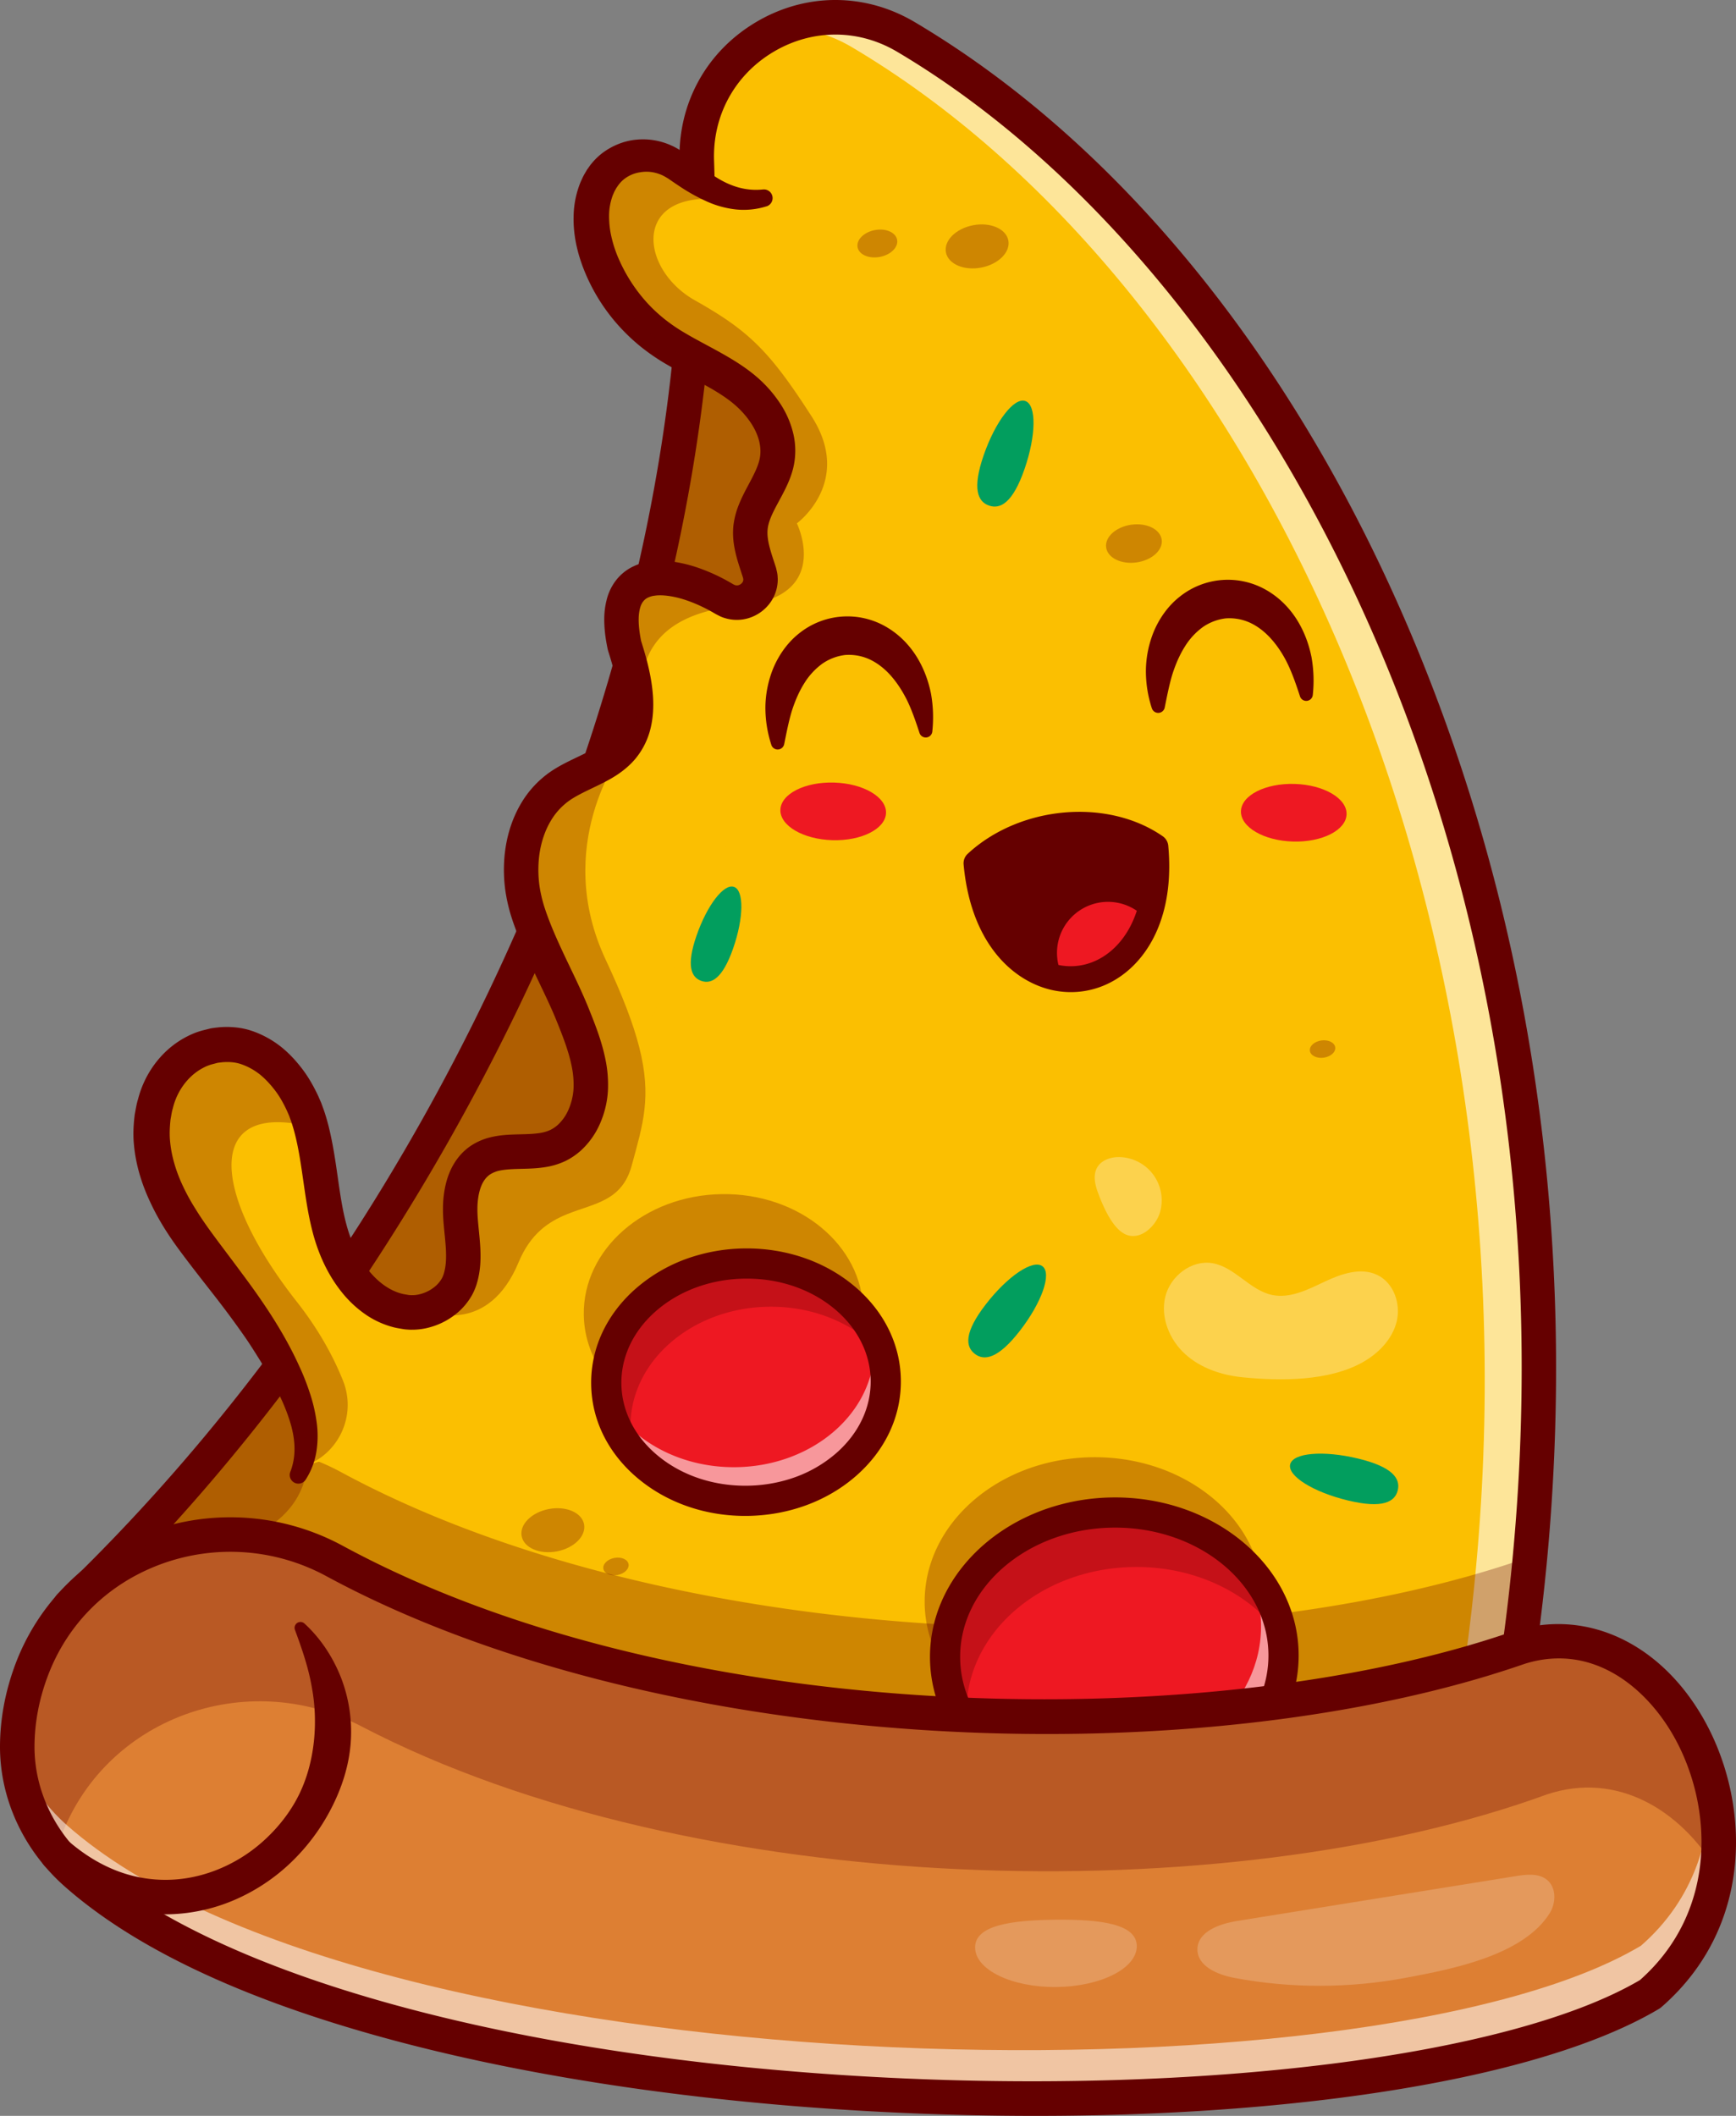 <svg id="Layer_1" data-name="Layer 1" xmlns="http://www.w3.org/2000/svg" viewBox="0 0 2870.84 3498.78"><rect x="0" y="0" width="2870.84" height="3498.78" fill="#808080" stroke="none"/><defs><style>.cls-1{fill:#fbbf01;}.cls-2{fill:#650000;}.cls-3{opacity:0.6;}.cls-4{fill:#fff;}.cls-5{opacity:0.3;}.cls-6{fill:#ee1822;}.cls-7{opacity:0.55;}.cls-8{fill:#dd7f33;}.cls-9{fill:#029e5e;}.cls-10{fill:#792937;}.cls-11{opacity:0.2;}</style></defs><path class="cls-1" d="M596.42,2889.66c84.76-80.84,166.9-169.31,245.31-264,64.2-77.5,125.92-159.25,184.59-244.41v-.07c317.33-460.42,546.15-1022.57,597.18-1572.24A2398.29,2398.29,0,0,0,1632.93,501c-6.29-181.08,189.82-298.11,345.72-205.74C2209.5,432,2419.85,645.41,2590.32,914.66q30.66,48.27,59.45,98.93c272.84,479.12,424.48,1111.72,360.94,1795.24q-6.86,74.25-17.17,149.4C2235.49,3474.89,1427.31,3332.41,596.42,2889.66Z" transform="translate(-480.58 -234.23)"/><path class="cls-2" d="M1795.21,269.32c61.46-18.87,127.7-11.25,185.25,22.85,230.23,136.35,442.16,351,612.88,620.59,20.19,31.79,40.22,65.13,59.53,99.07,293,514.45,421.3,1152.76,361.39,1797.33-4.68,50.71-10.47,101-17.19,149.56l-.22,1.56-1.3.89c-363.15,247.52-747,354.19-1173.49,326.11-373.92-24.62-775.37-153.65-1227.31-394.47l-4.36-2.33,3.58-3.4c84.2-80.32,166.64-169,245-263.74,63.5-76.67,125.25-158.38,183.53-242.91l.86-1.32c335.92-487.4,547.78-1045.17,596.56-1570.55a2404.07,2404.07,0,0,0,9.43-307.46c-3-86.58,39.67-164.65,114.16-208.83A238.46,238.46,0,0,1,1795.21,269.32Zm1195,2686.85c6.62-47.93,12.32-97.61,16.93-147.67,59.79-643.13-68.23-1279.95-360.49-1793.14-19.24-33.85-39.21-67.08-59.35-98.79-170.12-268.69-381.22-482.48-610.48-618.27-71.9-42.59-157.75-42.56-229.66.1-72.22,42.84-113.59,118.52-110.68,202.45A2409.34,2409.34,0,0,1,1627,809.23c-48.85,526.12-260.82,1084.58-596.93,1572.68l-.85,1.32c-58.66,85.14-120.83,167.45-184.78,244.66-77.45,93.57-158.86,181.33-242,260.94C1554.82,3395.15,2313.75,3416.49,2990.22,2956.17Z" transform="translate(-480.58 -234.23)"/><g class="cls-3"><path class="cls-4" d="M1889.41,312.25c-36.5-21.64-75.25-31.81-113.07-32.22,62.21-25.51,135.94-24.11,202.31,15.21C2629,680.37,3116.17,1674.44,3010.71,2808.83q-6.86,74.25-17.17,149.4c-243.86,166.21-492.89,264.22-746.2,305.85,222.65-48.63,441.75-142.17,657-288.83q10.41-75.06,17.17-149.4C3026.94,1691.46,2539.74,697.39,1889.41,312.25Z" transform="translate(-480.58 -234.23)"/></g><g class="cls-5"><path class="cls-2" d="M596.42,2889.66c84.76-80.84,166.9-169.31,245.31-264,4.79-.4,9.67-.68,14.5-.87l93.24-120.86c28.84,56,25.87,135.67,25.87,135.67l-.29,0a364.31,364.31,0,0,1,69.14,28.7c545.13,295.23,1427.16,327.88,1959.44,142.67,2.32-.73,4.74-1.41,7.08-2.07q-6.86,74.25-17.17,149.4C2235.49,3474.89,1427.31,3332.41,596.42,2889.66Z" transform="translate(-480.58 -234.23)"/></g><g class="cls-5"><path class="cls-2" d="M1026.32,2381.2v-.07c317.33-460.42,546.15-1022.57,597.18-1572.24,35.12-3.5,70.8.88,102.55,19.72,115.88,68.64,86.91,157.64,49.86,261.4s9.59,50.29,9.59,50.29l-26.16,110.25S1444.7,1738.84,1434.21,1798s10.19,201.69,18.7,265.39-121.86,107.22-163.53,231.31-103,183.26-103,183.26Z" transform="translate(-480.58 -234.23)"/></g><g class="cls-5"><path class="cls-2" d="M1026.32,2381.2v-.07c317.33-460.42,546.15-1022.57,597.18-1572.24,35.12-3.5,70.8.88,102.55,19.72,115.88,68.64,86.91,157.64,49.86,261.4s9.59,50.29,9.59,50.29l-26.16,110.25S1444.7,1738.84,1434.21,1798s10.19,201.69,18.7,265.39-121.86,107.22-163.53,231.31-103,183.26-103,183.26Z" transform="translate(-480.58 -234.23)"/></g><path class="cls-2" d="M1788,245.39c68-20.89,141.4-12.46,205.14,25.31,348,206.09,644.8,578.13,835.69,1047.58,205,504.14,271.69,1072.57,192.93,1643.84a28.53,28.53,0,0,1-56.52-7.79C3136.15,1715.15,2591,691,1964.11,319.78c-63.92-37.88-140.28-37.83-204.21.09C1695.65,358,1658.84,425.31,1661.44,500c14.5,415.72-83.92,871.11-284.62,1317-187,415.51-457.2,803.82-760.72,1093.41a28.52,28.52,0,0,1-39.37-41.28C1219.42,2255.88,1632.42,1304.61,1604.42,502c-3.33-95.84,43.92-182.26,126.38-231.17A264.31,264.31,0,0,1,1788,245.39Z" transform="translate(-480.58 -234.23)"/><path class="cls-1" d="M741.08,2056c12.54-38.91,41.5-71.29,80.41-83.86,81.57-26.37,145.93,42.73,169.48,114.46q1.53,4.6,2.85,9.25c16.94,57.6,17.65,119.17,33.38,177.29,17.06,63.61,60.23,128.18,126.72,136.19,13.3,1.6,27.26-.55,40.16-5.62,22-8.63,40.89-25.8,48.06-47.57,10.86-33.28,3-69.24.83-104.11-2.13-34.44,3.92-73.85,32.17-93.61,34.65-24.24,83.79-7.12,123.22-22.26,38.75-14.94,59.8-59.1,60.38-100.59s-15.21-81.3-30.76-119.79c-23.76-59.13-70.88-138.34-81.54-201.13s5.87-134.4,57-172.38c33.83-25.11,79.64-33.85,106.76-66l.06-.08a3.6,3.6,0,0,1,.35-.43c1.3-1.56,2.53-3.1,3.68-4.7a6.14,6.14,0,0,1,.58-.76c32.11-45.18,16.68-109.74-.59-163.73-30.78-143.16,86.55-124,165.71-76.24a38.57,38.57,0,0,0,23.9,5.46c22.44-2.25,41.21-24.12,33.78-49a2.47,2.47,0,0,0-.2-.69c-7.72-24.08-17.26-48.61-14.81-73.83,3.88-39.8,36.72-71.61,43.89-110.94,8.87-48.66-24-96-63.76-125.33s-87.12-46.9-127.52-75.28A285.38,285.38,0,0,1,1473.5,670.25c-16.72-43.49-21.75-95,3-134.86,26.51-42.58,85.15-51,125-20.42,25.43,19.54,50.79,37.57,78.19,47.23,20.78,7.36,42.67,9.86,66.55,4.51l169.72,521.51-378.24,877.53-119,276.18-136.85,317.41-131.19,47.88-74.39,22.9-96.33,29.69c32.45-59.76-26.58-146.64-58.3-206.73s-79.62-110-119.71-164.89C753.08,2221.27,714.05,2139.94,741.08,2056Z" transform="translate(-480.58 -234.23)"/><path class="cls-2" d="M1748.28,575.38a125.7,125.7,0,0,1-51.5,5.09,159.44,159.44,0,0,1-49.46-14.09,303,303,0,0,1-42.68-23.94c-6.62-4.35-13.13-8.84-19.42-13.19-4.74-2.79-9.38-5.63-14.54-7.29a60.64,60.64,0,0,0-31.48-2.86,56.16,56.16,0,0,0-27.61,12.21,52.92,52.92,0,0,0-9.8,11l-2.11,3.08-2,3.65c-1.46,2.35-2.29,5.07-3.54,7.54a98.27,98.27,0,0,0-6.32,34.27,152.22,152.22,0,0,0,4.51,37.61,201.17,201.17,0,0,0,13.11,37.59,265.2,265.2,0,0,0,44.47,68,255.39,255.39,0,0,0,29.68,27.86,286.94,286.94,0,0,0,34.16,23.23c24.51,14.55,52.14,27.76,79.92,44.77,13.8,8.56,27.75,18.13,41,29.88a211,211,0,0,1,34.83,39.79,155.35,155.35,0,0,1,22.72,50.74,122.48,122.48,0,0,1-.14,58.86c-4.9,19-13.15,34.63-20.5,48.35s-14.11,25.83-18,36.87-4.71,19.79-3,31.5,5.89,24.61,10.71,39.18l1.8,5.56.46,1.4c.17.56.48,1.51.64,2.26l1.08,4.77a46.3,46.3,0,0,1,1.32,9.81,49.49,49.49,0,0,1-.2,10.1,65.53,65.53,0,0,1-15.65,36.35,68.87,68.87,0,0,1-32.13,21,66.63,66.63,0,0,1-39.1,0,50.24,50.24,0,0,1-9.14-3.55l-4.32-2.2-2-1.07-1.11-.65c-3-1.72-5.91-3.48-9-5.08-6-3.33-12.19-6.29-18.39-9.13-12.46-5.45-25.25-10.13-37.79-12.89s-24.9-4-34.7-2.49a34.63,34.63,0,0,0-12.1,3.72,21.56,21.56,0,0,0-7.29,6.54c-4.07,5.31-6.68,15.52-6.92,27.36s1.52,25.18,4.33,38.54l-.72-2.69c9.18,29,17.85,59.58,20.13,93.35,1,16.84.33,34.66-4.12,52.72a123.92,123.92,0,0,1-25.62,50.82c-12.7,14.85-28.06,25.58-42.54,33.62s-28.52,14.24-41,20.47-23.45,12.31-32,19.71a107.85,107.85,0,0,0-22.77,26.44c-12.57,20.34-19.69,45.31-21.2,70.88a192.44,192.44,0,0,0,1.5,38.45,223,223,0,0,0,9.19,38.13c8.66,26,20.42,52.14,32.87,78.53s25.8,53,37.73,81.93c11.12,27.63,23,56.57,29.51,89.35a205.17,205.17,0,0,1,3.83,51.36,157.24,157.24,0,0,1-12.5,52.44,131.23,131.23,0,0,1-32.39,46,112.87,112.87,0,0,1-24.7,16.79,121,121,0,0,1-27.85,9.35c-18.19,3.59-34.75,3.62-49.14,4s-27.12,1.14-36.65,3.87c-9.3,3-15.51,7-20.57,14.11-5.15,7-8.75,17.26-10.51,28.83a123.22,123.22,0,0,0-1.47,18.13c-.08,6.32.2,12.39.77,19.43,1.1,13.88,3,28.73,3.93,44.91s.77,33.77-3.52,52.09c-.47,2.27-1.07,4.55-1.77,6.82a71.23,71.23,0,0,1-2.28,7,94.94,94.94,0,0,1-6.6,14.44,108.11,108.11,0,0,1-18.8,24,119,119,0,0,1-50.47,28.31,108.17,108.17,0,0,1-29.35,4,65.25,65.25,0,0,1-7.63-.27,61.15,61.15,0,0,1-7.37-.8c-4.56-.8-9.15-1.51-13.66-2.52a145.64,145.64,0,0,1-49.73-22.66,184.37,184.37,0,0,1-38-36c-21.4-26.75-35.57-57-45-88.32-9.13-31.14-13.56-61.65-17.8-91.05s-8.14-57.65-15.09-84c-1.71-6.57-3.65-13.13-5.78-19.28l-3.3-9.07-3.87-8.85c-5.49-11.61-11.72-23-19.45-33s-16.09-19.21-25.45-26.62a104.33,104.33,0,0,0-29.82-16.42c-10.35-3.68-21.09-4.29-31.88-3.42-2.71.42-5.42.53-8.13,1.07l-8.17,2.15a67.66,67.66,0,0,0-15.4,6.11c-19.65,10.22-35.6,28.53-44.59,50.07a104.28,104.28,0,0,0-5.54,17.06c-1.89,5.94-2.55,12.1-3.74,18.16-1.32,12.29-2,24.69-.63,37.24,2.42,25,10.27,50.32,21.93,74.62A339.66,339.66,0,0,0,803.69,2233c7.2,11.81,15.07,23.26,23.37,34.84,17,23.48,35,46.77,52.64,70.76,35.72,47.66,70.49,98.79,95.87,154.92a394.28,394.28,0,0,1,17.21,43.6,264.05,264.05,0,0,1,11.16,46.81,165.55,165.55,0,0,1,0,49.84,121,121,0,0,1-18,47.38,14.31,14.31,0,0,1-25.3-13l.23-.57c9.29-24.06,8.22-49.84,1.33-75.51-7.07-25.65-18.73-51-32.42-75.65-6.64-12.4-14.13-24.58-21.7-36.71s-15.21-24.27-23.38-35.94q-24.54-35.13-51.66-69.74c-18.06-23.12-36.45-46.45-54.42-70.69-18.34-24.69-35.61-51.26-49.19-80.45-13.78-29-24.06-61-27.24-94.85-1.76-16.9-.94-34.2,1.28-51.23,1.62-8.45,2.86-17,5.45-25.19a162.44,162.44,0,0,1,8.54-24.94c14.16-32.73,39.29-61.69,72.43-78.51a127.77,127.77,0,0,1,25.78-10.07l13.32-3.33c4.52-.87,9.23-1.25,13.84-1.83,18.53-1.57,37.94.15,55.54,6.39a161.92,161.92,0,0,1,47.4,26.25c13.78,11.08,25.35,23.91,35.53,37.44s18.31,28.24,25.43,43.32l5,11.47,4.3,11.77c2.68,7.82,4.94,15.45,7,23.18,16,61.74,17,121.72,32.41,173.37,7.48,25.22,19.13,49.45,34.79,68.89s35.06,33.84,56.5,38.87c2.7.58,5.44.93,8.15,1.48a20,20,0,0,0,3.64.41,21.72,21.72,0,0,0,3.44.13,51.13,51.13,0,0,0,14.42-2,62.07,62.07,0,0,0,26.14-14.56,51.43,51.43,0,0,0,8.52-10.76,39.52,39.52,0,0,0,2.59-5.7,25.42,25.42,0,0,0,1.13-3.5,31.8,31.8,0,0,0,1-3.9c2.53-10.53,2.86-22.77,2.14-36.11s-2.56-27.86-3.84-43.45c-.63-7.69-1.07-16.4-.93-24.87a179.07,179.07,0,0,1,2.13-26c2.77-17.51,8.28-36.25,20.56-53.35a93.39,93.39,0,0,1,22.7-22.38,104.41,104.41,0,0,1,28.13-13.19c19-5.34,36.27-5.73,51.22-6.16,15.12-.32,28.29-.69,39.17-2.87a63.73,63.73,0,0,0,14.1-4.65,55.52,55.52,0,0,0,11.84-8.09,74.39,74.39,0,0,0,18.09-26.1,100.66,100.66,0,0,0,7.94-33.41,149.27,149.27,0,0,0-2.89-36.84c-4.95-25.36-15.33-51.62-26.34-78.73-10.58-25.75-23.83-52.14-36.51-79.16s-25.38-54.88-35.47-85a280.38,280.38,0,0,1-11.48-48,248.85,248.85,0,0,1-1.94-50c2.06-33.34,11.1-67.13,29.59-97.23a165,165,0,0,1,34.89-40.36c14-11.82,29.23-20,43.13-26.91s27.15-12.74,38.38-19.1,20.34-13.08,26.94-20.74c13.35-15.38,18-37.68,16.35-63.13s-8.82-52.32-17.53-79.54l0-.16a23.57,23.57,0,0,1-.66-2.53c-3.41-16.36-5.92-33.4-5.59-51.89a127.58,127.58,0,0,1,3.84-29,86.8,86.8,0,0,1,13.62-30.08,79,79,0,0,1,26.39-23.52,91,91,0,0,1,31.08-10.1c20.35-2.91,38.66-.52,55.75,3.28s33,9.7,48.39,16.42c7.62,3.47,15.14,7.09,22.43,11.13,3.68,2,7.27,4.07,10.87,6.18l1.35.78a2.47,2.47,0,0,0,.54.24,5.46,5.46,0,0,1,.78.35,3.28,3.28,0,0,0,1.45.58,9.62,9.62,0,0,0,5.72,0,12,12,0,0,0,5.49-3.58,8.51,8.51,0,0,0,2.15-4.75,2.44,2.44,0,0,0,0-1.26,2.56,2.56,0,0,0-.21-1.44,4.28,4.28,0,0,1-.11-.8,1.4,1.4,0,0,0-.11-.49l-.43-1.31-1.71-5.28c-4.63-14.27-10.17-30.18-12.94-48.75a126.78,126.78,0,0,1-.92-29.51,133.34,133.34,0,0,1,6.46-28.81c6.24-17.68,14.46-32.17,21.38-45.25s12.61-24.77,15.17-35.29c5.15-20.11-.85-42.59-15-63.21a148.89,148.89,0,0,0-25.4-28.32c-9.6-8.34-20.84-16-32.94-23.29-24.19-14.56-51.71-27.23-79.63-43.46a348,348,0,0,1-41.2-27.94,316.83,316.83,0,0,1-36.8-34.39,309,309,0,0,1-54.77-84.09c-13.49-30.72-22.71-65-21.34-101.37A156.29,156.29,0,0,1,1441,534.52c2.11-4.33,3.88-8.81,6.42-12.94l3.64-6.27,4.4-6.28a108.16,108.16,0,0,1,21.48-21.89c16.42-12.24,35.86-20.06,55.69-21.92a113.06,113.06,0,0,1,57.78,9.43,111,111,0,0,1,24.92,15.26c5.79,4.86,11.4,9.54,17.1,14.09,11.4,9,22.73,17.48,34.42,24.55,23.33,14.38,48.19,21.83,75.26,19l.34,0a14.32,14.32,0,0,1,5.87,27.87Z" transform="translate(-480.58 -234.23)"/><ellipse class="cls-6" cx="2323.33" cy="2972.89" rx="279.88" ry="237.57" transform="translate(-524.57 -199.32) rotate(-0.85)"/><g class="cls-7"><path class="cls-4" d="M2566,2920.47c1.95,131.2-121.76,239.41-276.32,241.71-87.23,1.3-165.62-31.42-217.73-83.74,46.1,79.59,143.27,133.66,254.92,132,154.56-2.3,278.27-110.52,276.32-241.71-.85-57.16-25.43-109.23-65.66-149.63C2555.25,2849.7,2565.45,2884.05,2566,2920.47Z" transform="translate(-480.58 -234.23)"/></g><g class="cls-5"><path class="cls-2" d="M2009.73,2885.61c-1.93-131.17,121.74-239.4,276.28-241.72,146.23-2.12,267.76,91.22,282,212.49-48.43-73.52-141.77-122.57-248.18-121-154.56,2.26-278.23,110.48-276.29,241.72a187.33,187.33,0,0,0,1.44,20.85C2023.07,2964.73,2010.32,2926.43,2009.73,2885.61Z" transform="translate(-480.58 -234.23)"/></g><g class="cls-5"><path class="cls-2" d="M2043.5,2977.09c-1.94-131.24,121.73-239.46,276.29-241.72,144.4-2.2,264.7,88.9,281.37,207.89-49-71.8-141.17-119.42-246.06-117.86-154.54,2.32-278.22,110.48-276.28,241.72a193,193,0,0,0,2,25.52C2057.68,3058.66,2044.13,3019.22,2043.5,2977.09Z" transform="translate(-480.58 -234.23)"/></g><path class="cls-2" d="M2222.34,2725.55a348.3,348.3,0,0,1,97.08-15.15c168.08-2.5,306.57,113.22,308.72,258s-132.82,264.53-300.9,267-306.56-113.22-308.72-258h0C2016.81,2862,2102.36,2762.39,2222.34,2725.55ZM2410,3172.46c99.12-30.43,169.57-110.58,168.19-203.36-1.74-117.22-117.51-210.89-258.07-208.8s-253.46,99.16-251.72,216.39S2186,3187.57,2326.5,3185.48A299.66,299.66,0,0,0,2410,3172.46Zm-366.56-195.4-.07,0Z" transform="translate(-480.58 -234.23)"/><ellipse class="cls-6" cx="1714.26" cy="2519.77" rx="231.14" ry="196.19" transform="translate(-517.89 -208.44) rotate(-0.85)"/><g class="cls-5"><path class="cls-2" d="M1446,2408.46c-1.65-108.36,100.5-197.74,228.19-199.66s232.42,84.45,234,192.75c0,3.55,0,7-.24,10.5-41.71-54.26-114.45-89.68-196.61-88.45-123.49,1.84-223.22,85.61-227.94,189.15C1460.19,2482.77,1446.55,2447.05,1446,2408.46Z" transform="translate(-480.58 -234.23)"/></g><g class="cls-5"><path class="cls-2" d="M1483.14,2523.19c-1.63-108.29,100.59-197.69,228.2-199.59,109.67-1.61,202.51,61.92,227.45,148.55-42.81-47.87-111-78.29-187.33-77.15-127.69,1.92-229.84,91.3-228.19,199.66a167.37,167.37,0,0,0,6.52,44.12C1501.09,2606.65,1483.81,2566.68,1483.14,2523.19Z" transform="translate(-480.58 -234.23)"/></g><g class="cls-7"><path class="cls-4" d="M1485.12,2546.91c37,68.07,118.8,114.76,213,113.42,127.62-1.91,229.84-91.3,228.19-199.66a178.55,178.55,0,0,0-2-23.72,169.91,169.91,0,0,1,21.09,79.38c1.58,108.37-100.59,197.69-228.2,199.59C1599,2717.7,1500.42,2643.88,1485.12,2546.91Z" transform="translate(-480.58 -234.23)"/></g><path class="cls-2" d="M1629.06,2311.41a294.05,294.05,0,0,1,81.91-12.77c67.65-1,131.75,20.56,180.52,60.72,50,41.14,78,96.75,78.84,156.6s-25.44,116.27-74.15,158.88c-47.55,41.6-111,65-178.63,66.06s-131.74-20.56-180.51-60.72c-50-41.14-78-96.75-78.84-156.6h0c-.89-59.85,25.44-116.27,74.15-158.88A264.32,264.32,0,0,1,1629.06,2311.41Zm155.77,369a214.38,214.38,0,0,0,78.49-43.15c37.49-32.8,57.77-75.62,57.1-120.57s-22.21-87.15-60.66-118.81c-39.65-32.65-92.22-50.17-148-49.34s-107.84,19.9-146.5,53.72c-37.49,32.8-57.77,75.61-57.1,120.56,0,0,0,0,0,0,.68,44.95,22.22,87.15,60.67,118.81,39.65,32.65,92.22,50.17,148,49.34A243.93,243.93,0,0,0,1784.83,2680.42Z" transform="translate(-480.58 -234.23)"/><path class="cls-8" d="M509.12,3120.82c.29-42.65,8.67-84.86,23.65-124.81,75.14-200.4,313.11-282.38,501.31-180.45,545.12,295.26,1427.19,327.91,1959.46,142.67,263.05-82.33,464.85,356.55,215.84,573.39-454.61,270.79-2109.75,236.61-2603-199.39C545.64,3278.49,508.54,3201.94,509.12,3120.82Z" transform="translate(-480.58 -234.23)"/><g class="cls-5"><path class="cls-2" d="M509.12,3120.82c.28-42.67,8.64-84.84,23.67-124.8,75.1-200.37,313.09-282.42,501.31-180.46,545.06,295.23,1427.17,327.87,1959.44,142.67,193.66-60.6,354.06,161.21,325.95,369-60.5-101.05-165.17-163.85-280.12-126C2510,3394.67,1627.55,3375.6,1077.91,3088.71c-189.68-99-426.41-13.41-498.46,188.12-2.43,6.71-4.61,13.51-6.65,20.36C532.26,3247.5,508.63,3185.66,509.12,3120.82Z" transform="translate(-480.58 -234.23)"/></g><g class="cls-7"><path class="cls-4" d="M509.27,3131.53c16.12,46.07,44.54,87.76,81.91,120.78,493.21,436,2148.35,470.18,2603,199.39,88.89-77.42,120.34-183.15,112.05-283.35,36.4,120.46,16.3,264.76-96.81,363.27-454.61,270.79-2109.75,236.61-2603-199.39C548.35,3280.88,511.85,3208.64,509.27,3131.53Z" transform="translate(-480.58 -234.23)"/></g><path class="cls-2" d="M747.44,2760.25a390,390,0,0,1,300.22,30.23c565.66,306.39,1445.59,311.68,1936.51,140.81.71-.26,1.45-.47,2.17-.69,119.21-36.6,241.84,21.49,312.75,148.29,74.7,133.59,84.35,339-71,474.24a29.1,29.1,0,0,1-4.14,3c-224.88,133.95-736.41,200.41-1303.16,169.32-280.73-15.4-547.24-54.28-770.72-112.45C897,3547.13,707.73,3459.86,587.53,3353.6,519,3293,480,3208.05,480.59,3120.62c.32-45.11,8.88-90.41,25.47-134.62,37.76-100.7,117.72-180.25,219.37-218.26Q736.35,2763.65,747.44,2760.25Zm2200.22,243c-259,79.53-594.19,113.09-930.79,92.32-382.62-23.61-736.47-114.13-996.37-254.91a332.83,332.83,0,0,0-275.09-19.47c-87.46,32.7-153.5,98.35-185.94,184.86-14.22,37.91-21.57,76.61-21.83,115l-28.53-.2,28.53.2c-.5,70.94,31.46,140.13,87.67,189.84,216.29,191.2,701.76,324.89,1298.63,357.64,545.73,29.93,1054.82-34.36,1268.62-160.07,129.33-114.39,120.24-288.14,56.74-401.7-45.56-81.46-134.08-156-246.14-121.62l-.69.21Q2975.7,2994.62,2947.66,3003.23Z" transform="translate(-480.58 -234.23)"/><path class="cls-2" d="M594.46,3279.21c23.43,20.18,49.44,36.76,77.45,47.78a222.61,222.61,0,0,0,87.78,15.65c59.91-1.37,119.14-27.85,163-70.27,22-21.1,40.7-45.89,53.71-73.31s20.33-57,23.4-86.62a311.58,311.58,0,0,0-3.92-90.24c-5.42-30.5-15.61-60.71-27.42-92.48l-.11-.29a9.74,9.74,0,0,1,15.72-10.57c26.21,24,46.74,54.81,60.31,89.14a248,248,0,0,1,16,110c-3.08,37.59-15.1,73.93-32.17,106.89a337.47,337.47,0,0,1-66.11,88.74,315,315,0,0,1-92,61.53,292.08,292.08,0,0,1-108.85,24.47A279.74,279.74,0,0,1,651,3380.07c-34.86-13.71-66.48-34-94.17-58a28.52,28.52,0,1,1,37.29-43.16Z" transform="translate(-480.58 -234.23)"/><g class="cls-5"><ellipse class="cls-2" cx="1931.45" cy="636.99" rx="33.28" ry="22.58" transform="translate(-565.72 138.86) rotate(-10.8)"/></g><g class="cls-5"><ellipse class="cls-2" cx="2356.27" cy="1132.74" rx="46.4" ry="31.49" transform="matrix(0.99, -0.14, 0.14, 0.99, -616.11, 107.29)"/></g><g class="cls-5"><ellipse class="cls-2" cx="2667.67" cy="1969" rx="21.16" ry="14.36" transform="translate(-730.28 159.21) rotate(-8.06)"/></g><g class="cls-5"><ellipse class="cls-2" cx="1499.06" cy="2824.6" rx="21.16" ry="14.36" transform="translate(-983.17 96.59) rotate(-10.8)"/></g><g class="cls-5"><ellipse class="cls-2" cx="2096.47" cy="641.82" rx="52.54" ry="35.65" transform="translate(-563.7 169.86) rotate(-10.8)"/></g><g class="cls-5"><ellipse class="cls-2" cx="1394.72" cy="2764.64" rx="52.54" ry="35.65" transform="translate(-973.79 75.99) rotate(-10.8)"/></g><path class="cls-9" d="M2174.76,1010.09c-19.38,55.8-40,66.61-58.64,60.15s-28.1-27.75-8.72-83.55,50.18-95.8,68.78-89.34S2194.14,954.29,2174.76,1010.09Z" transform="translate(-480.58 -234.23)"/><path class="cls-9" d="M1693.1,1802.15c-17.43,50.18-36,59.9-52.73,54.09s-25.27-25-7.84-75.13,45.12-86.15,61.85-80.34S1710.53,1752,1693.1,1802.15Z" transform="translate(-480.58 -234.23)"/><path class="cls-9" d="M2726.47,2646.08c57.43,13.83,70.21,33.32,65.6,52.47s-24.87,30.68-82.3,16.85-100.24-40.57-95.63-59.71S2669,2632.24,2726.47,2646.08Z" transform="translate(-480.58 -234.23)"/><path class="cls-9" d="M2167.31,2434.59c-36.16,46.71-59.18,50.37-74.75,38.32s-17.8-35.26,18.36-82,78.09-74.81,93.67-62.76S2203.47,2387.87,2167.31,2434.59Z" transform="translate(-480.58 -234.23)"/><g class="cls-5"><path class="cls-2" d="M741.08,2056c12.54-38.91,41.5-71.29,80.41-83.86,81.57-26.37,145.93,42.73,169.48,114.46q1.53,4.6,2.85,9.25a180.41,180.41,0,0,1-18.55-2.48c-156-28.34-140.71,119.38-4.16,293,36.31,46.16,60.61,90.62,76.73,131,23.26,58.29-8,124-68,142.49h0c32.45-59.76-26.58-146.64-58.3-206.73s-79.62-110-119.71-164.89C753.08,2221.27,714.05,2139.94,741.08,2056Z" transform="translate(-480.58 -234.23)"/></g><g class="cls-5"><path class="cls-2" d="M1704.46,1235.75c-.21,0-.37,0-.58,0,22.44-2.25,41.21-24.12,33.78-49a2.47,2.47,0,0,0-.2-.69c-7.72-24.08-17.26-48.61-14.81-73.83,3.88-39.8,36.72-71.61,43.89-110.94,8.87-48.66-24-96-63.76-125.33s-87.12-46.9-127.52-75.28A285.38,285.38,0,0,1,1473.5,670.25c-16.72-43.49-21.75-95,3-134.86,26.51-42.58,85.15-51,125-20.42,25.43,19.54,50.79,37.57,78.19,47.23-4.29,1.11-10.25,1.45-18.1,1-135.59-6.8-121,117.44-31.91,167.61s123.36,83.54,193,191.85-24.31,177-24.31,177S1858.35,1221.65,1704.46,1235.75Z" transform="translate(-480.58 -234.23)"/></g><g class="cls-5"><path class="cls-2" d="M1514.86,1470.3c32.11-45.18,16.68-109.74-.59-163.73-30.78-143.16,86.55-124,165.71-76.24a38.57,38.57,0,0,0,23.9,5.46c-153.36,14.22-165,102.25-162.69,152.54C1543,1426.9,1523.89,1457.91,1514.86,1470.3Z" transform="translate(-480.58 -234.23)"/></g><path class="cls-10" d="M1514.28,1471.06c-1.73,2.36-3,4-3.68,4.7C1511.9,1474.2,1513.13,1472.66,1514.28,1471.06Z" transform="translate(-480.58 -234.23)"/><path class="cls-2" d="M1511.41,1469l5.77,4.18c-.45.63-.91,1.25-1.39,1.86a40.24,40.24,0,0,1-2.59,3.19l-5.33-4.72c.84-1,1.66-2,2.43-3Z" transform="translate(-480.58 -234.23)"/><g class="cls-5"><path class="cls-2" d="M1194.08,2403.66c22-8.63,40.89-25.8,48.06-47.57,10.86-33.28,3-69.24.83-104.11-2.13-34.44,3.92-73.85,32.17-93.61,34.65-24.24,83.79-7.12,123.22-22.26,38.75-14.94,59.8-59.1,60.38-100.59s-15.21-81.3-30.76-119.79c-23.76-59.13-70.88-138.34-81.54-201.13s5.87-134.4,57-172.38c33.83-25.11,79.64-33.85,106.76-66-3,4-116.42,156.5-28,344.92,28.27,60.31,45.72,106.49,55.45,144.56,21.08,82.8,6.1,127.54-12.34,195.66-16.06,59.32-61.86,62.39-106.67,80.52-30.39,12.33-60.41,31.56-80.53,79.82C1288.31,2441.36,1194.08,2403.66,1194.08,2403.66Z" transform="translate(-480.58 -234.23)"/></g><path class="cls-2" d="M2095.42,1661.75C2106.54,1783,2171,1845,2237.16,1852.53c55.73,6.49,112.56-25.79,139.47-93.85,13.15-33.07,19.16-74.51,14.61-124.08C2304.59,1574.53,2171.32,1591.56,2095.42,1661.75Z" transform="translate(-480.58 -234.23)"/><path class="cls-6" d="M2229.12,1819.75a82.64,82.64,0,0,0,11.2,33.08c55.87,5.09,111.88-28.6,137.08-97.31a84.35,84.35,0,0,0-148.28,64.23Z" transform="translate(-480.58 -234.23)"/><path class="cls-2" d="M2292.05,1868.85a141.8,141.8,0,0,1-57.36,4.93c-65.84-7.5-147.44-67-160.58-210.07a21.41,21.41,0,0,1,6.78-17.66c86.1-79.63,230.8-92.64,322.54-29a21.4,21.4,0,0,1,9.11,15.62c4.63,50.46-.76,95.52-16,133.93C2375.85,1818.84,2337.53,1855.25,2292.05,1868.85Zm-174.18-198.32c13.47,109.69,73.32,155.23,121.71,160.75,49.57,5.77,95.55-25.82,117.16-80.47,11.77-29.6,16.46-64.54,14-104C2298.13,1602.88,2187.1,1613.31,2117.87,1670.53Z" transform="translate(-480.58 -234.23)"/><ellipse class="cls-6" cx="1858.54" cy="1575.97" rx="47.66" ry="87.37" transform="translate(-251.9 3153.21) rotate(-88.32)"/><ellipse class="cls-6" cx="2620.19" cy="1578.22" rx="47.66" ry="87.37" transform="translate(485.14 3916.72) rotate(-88.32)"/><path class="cls-2" d="M1756.22,1466.08a198.59,198.59,0,0,1-9.9-62.22,175.78,175.78,0,0,1,13.29-65.32c9.06-21.25,23.16-41.83,42.88-57.29a127.49,127.49,0,0,1,143.13-10.72c21.53,12.33,38.58,30,50.71,49.45s19.71,40.57,23.89,61.54a221.48,221.48,0,0,1,2.11,62.49,10.89,10.89,0,0,1-21.17,2.24l-.15-.47c-6-18.33-12-35.82-19.65-52-7.82-16-17.12-30.49-27.81-42.51s-23-21.38-35.92-27.18a81.93,81.93,0,0,0-39.77-6.74,84.12,84.12,0,0,0-37.3,14.27,113.46,113.46,0,0,0-30,32.57c-8.44,13.38-15.21,29-20.56,45.83-5.13,17-8.63,35.11-12.51,54.25l-.1.51a11,11,0,0,1-21.22,1.26Z" transform="translate(-480.58 -234.23)"/><path class="cls-2" d="M2385.45,1405.55a198.63,198.63,0,0,1-9.9-62.22,175.74,175.74,0,0,1,13.29-65.32c9.06-21.25,23.16-41.83,42.88-57.29A127.49,127.49,0,0,1,2574.85,1210c21.53,12.33,38.58,30,50.71,49.45s19.71,40.57,23.89,61.54a221.11,221.11,0,0,1,2.1,62.49,10.88,10.88,0,0,1-21.16,2.24l-.15-.47c-6-18.33-12-35.82-19.66-52s-17.11-30.49-27.8-42.51-23-21.38-35.92-27.18a81.93,81.93,0,0,0-39.77-6.74,84,84,0,0,0-37.3,14.27,113.46,113.46,0,0,0-29.95,32.57c-8.45,13.38-15.21,29-20.56,45.83-5.13,17-8.63,35.11-12.51,54.25l-.1.51a11,11,0,0,1-21.22,1.26Z" transform="translate(-480.58 -234.23)"/><g class="cls-11"><path class="cls-4" d="M3043.32,3397.91c10.66-17.06,11.21-42.25-4.28-55.08-13.76-11.39-33.85-9.17-51.48-6.33l-190.71,30.68-270.41,43.51c-29,4.67-65.47,17.45-65.68,46.83-.19,28,33.25,42.07,60.71,47.26,93.92,17.77,191.12,17.36,285-.29C2880.6,3490.55,2999.48,3468,3043.32,3397.91Z" transform="translate(-480.58 -234.23)"/></g><g class="cls-11"><path class="cls-4" d="M2093.11,3454.73c-.36-36.73,59.41-45.37,133.25-46.1s133.77,6.75,134.13,43.48-59.2,67.08-133,67.81S2093.47,3491.46,2093.11,3454.73Z" transform="translate(-480.58 -234.23)"/></g><g class="cls-5"><path class="cls-4" d="M2734.23,2486.73c26.22-14.77,49-38.22,56.12-67.47s-5.14-64-32.33-76.89c-27.46-13-59.88-1.6-87.34,11.42s-57,28.06-86.74,21.69c-36.59-7.85-61.27-46-98.13-52.44-34.56-6-69.68,21.12-78.11,55.17s6.61,71.17,32.49,94.85,61,35.28,95.91,38.7C2598.69,2517.91,2678.22,2518.31,2734.23,2486.73Z" transform="translate(-480.58 -234.23)"/></g><g class="cls-5"><path class="cls-4" d="M2399,2238.45a71.54,71.54,0,0,0-66-90.85c-14.66-.58-30.85,4.53-38.06,17.3-7,12.36-3.65,27.87,1.27,41.18,7.76,21.06,24.58,62.37,48.49,70.44C2368.84,2284.66,2393,2259.94,2399,2238.45Z" transform="translate(-480.58 -234.23)"/></g><g class="cls-5"><path class="cls-2" d="M986.36,2615.66s27.34,99.05-79.49,153.86l-86.65,24.72-102,4.81,4.67-37.79,57.3-82.31,98.63-125.37,79.62-65.18Z" transform="translate(-480.58 -234.23)"/></g></svg>